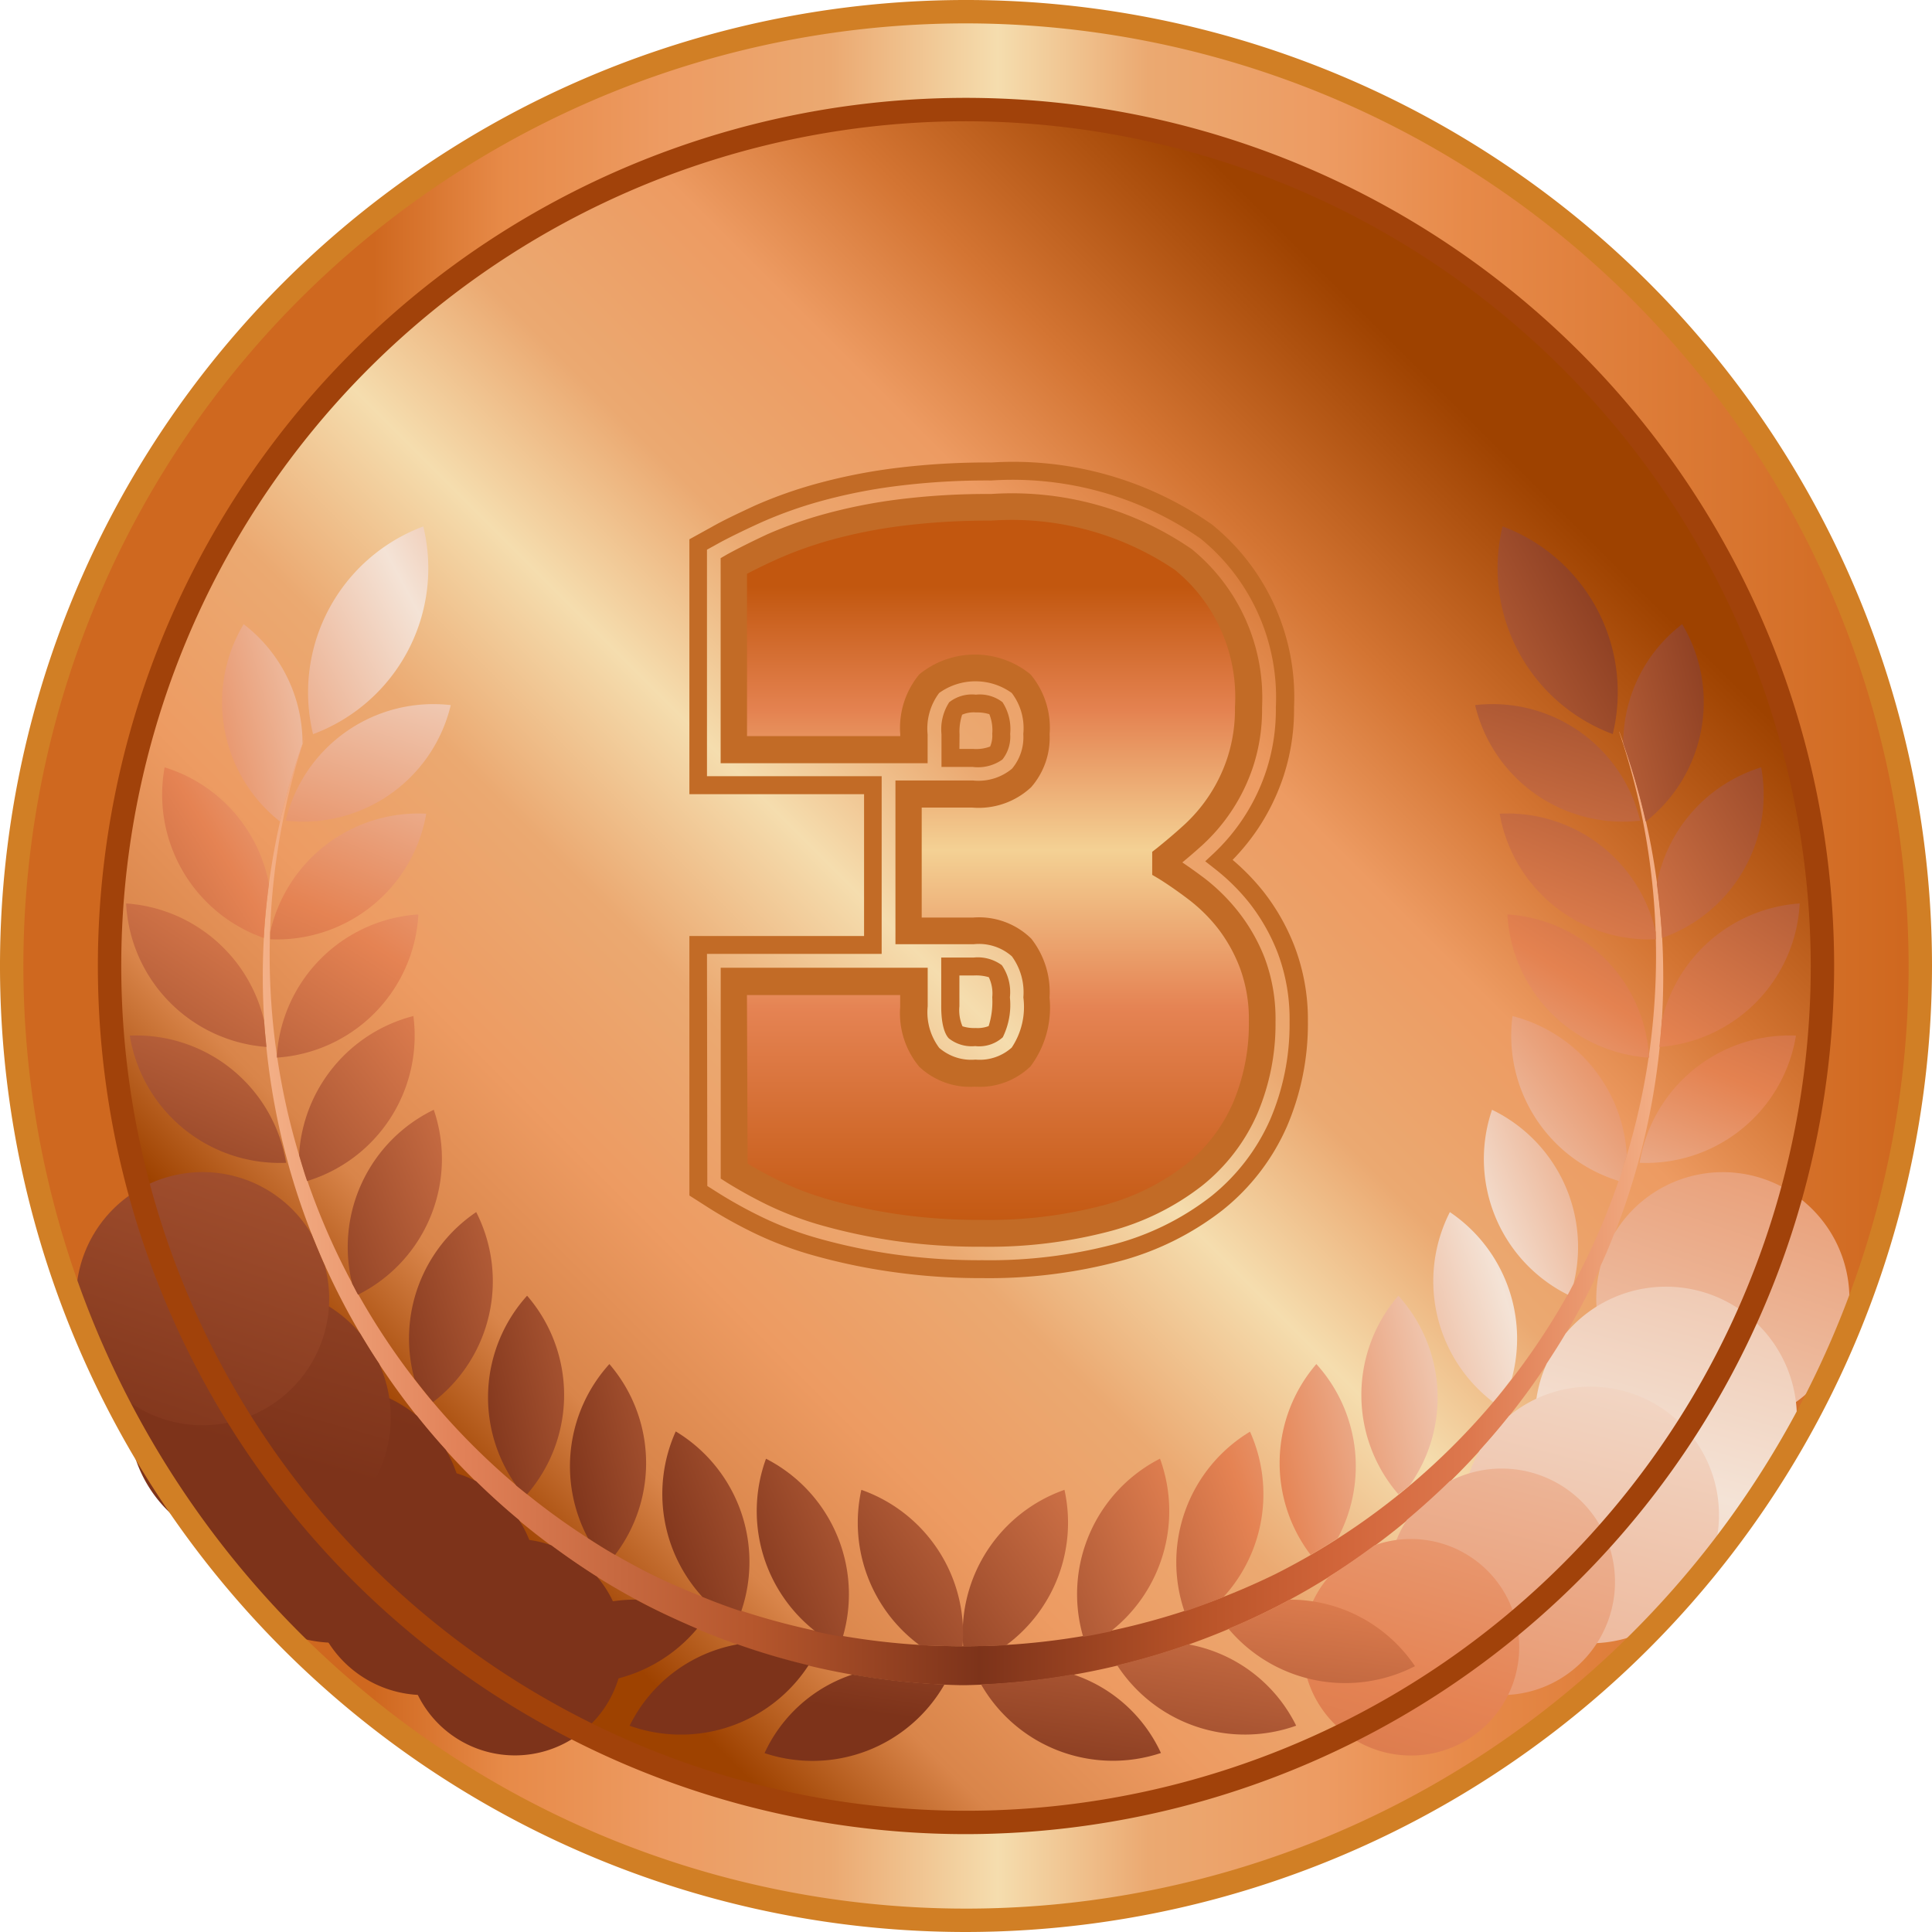 <svg id="Component_55_1" data-name="Component 55 – 1" xmlns="http://www.w3.org/2000/svg" xmlns:xlink="http://www.w3.org/1999/xlink" width="29" height="29" viewBox="0 0 29 29">
  <defs>
    <linearGradient id="linear-gradient" y1="0.5" x2="1" y2="0.5" gradientUnits="objectBoundingBox">
      <stop offset="0.184" stop-color="#cf681f"/>
      <stop offset="0.254" stop-color="#e78a48"/>
      <stop offset="0.338" stop-color="#ed9b62"/>
      <stop offset="0.428" stop-color="#eba971"/>
      <stop offset="0.517" stop-color="#f5ddae"/>
      <stop offset="0.597" stop-color="#eba971"/>
      <stop offset="0.692" stop-color="#ed9b62"/>
      <stop offset="0.766" stop-color="#e78a49"/>
      <stop offset="1" stop-color="#cf681f"/>
    </linearGradient>
    <linearGradient id="linear-gradient-2" x1="0.032" y1="0.968" x2="0.917" y2="0.083" gradientUnits="objectBoundingBox">
      <stop offset="0.184" stop-color="#9e4200"/>
      <stop offset="0.254" stop-color="#d9854a"/>
      <stop offset="0.338" stop-color="#ed9b62"/>
      <stop offset="0.428" stop-color="#eba971"/>
      <stop offset="0.517" stop-color="#f5ddae"/>
      <stop offset="0.597" stop-color="#eba971"/>
      <stop offset="0.692" stop-color="#ed9b62"/>
      <stop offset="0.766" stop-color="#d47533"/>
      <stop offset="0.881" stop-color="#9e4200"/>
    </linearGradient>
    <linearGradient id="linear-gradient-3" y1="0.5" x2="1" y2="0.5" gradientUnits="objectBoundingBox">
      <stop offset="0" stop-color="#f4b188"/>
      <stop offset="0.144" stop-color="#e18158"/>
      <stop offset="0.254" stop-color="#c76940"/>
      <stop offset="0.353" stop-color="#b5562c"/>
      <stop offset="0.512" stop-color="#7d331a"/>
      <stop offset="0.667" stop-color="#b85328"/>
      <stop offset="0.766" stop-color="#d1653a"/>
      <stop offset="0.861" stop-color="#dd784e"/>
      <stop offset="1" stop-color="#f4b188"/>
    </linearGradient>
    <linearGradient id="linear-gradient-4" x1="-0.307" y1="2.064" x2="4.743" y2="-7.721" gradientUnits="objectBoundingBox">
      <stop offset="0.045" stop-color="#7d331a"/>
      <stop offset="0.308" stop-color="#e58353"/>
      <stop offset="0.527" stop-color="#f4e3d6"/>
      <stop offset="0.721" stop-color="#e48250"/>
      <stop offset="1" stop-color="#7d331a"/>
    </linearGradient>
    <linearGradient id="linear-gradient-5" x1="-1.461" y1="4.836" x2="3.321" y2="-5.738" xlink:href="#linear-gradient-4"/>
    <linearGradient id="linear-gradient-6" x1="-2.661" y1="3.426" x2="3.845" y2="-2.597" xlink:href="#linear-gradient-4"/>
    <linearGradient id="linear-gradient-7" x1="-3.057" y1="7.392" x2="1.993" y2="-2.392" xlink:href="#linear-gradient-4"/>
    <linearGradient id="linear-gradient-8" x1="-3.504" y1="6.779" x2="2.065" y2="-1.955" xlink:href="#linear-gradient-4"/>
    <linearGradient id="linear-gradient-9" x1="-3.513" y1="9.375" x2="1.27" y2="-1.202" xlink:href="#linear-gradient-4"/>
    <linearGradient id="linear-gradient-10" x1="-5.454" y1="6.01" x2="1.054" y2="-0.013" xlink:href="#linear-gradient-4"/>
    <linearGradient id="linear-gradient-11" x1="-1.208" y1="3.842" x2="3.841" y2="-6.053" xlink:href="#linear-gradient-4"/>
    <linearGradient id="linear-gradient-12" x1="-8.309" y1="6.206" x2="1.477" y2="-0.132" xlink:href="#linear-gradient-4"/>
    <linearGradient id="linear-gradient-13" x1="-5.702" y1="6.676" x2="1.649" y2="-0.654" xlink:href="#linear-gradient-4"/>
    <linearGradient id="linear-gradient-14" x1="-3.886" y1="7.295" x2="1.737" y2="-1.421" xlink:href="#linear-gradient-4"/>
    <linearGradient id="linear-gradient-15" x1="-2.238" y1="8.669" x2="2.142" y2="-4.45" xlink:href="#linear-gradient-4"/>
    <linearGradient id="linear-gradient-16" x1="-1.753" y1="8.469" x2="2.403" y2="-6.21" xlink:href="#linear-gradient-4"/>
    <linearGradient id="linear-gradient-17" x1="-1.388" y1="7.867" x2="2.692" y2="-8.009" xlink:href="#linear-gradient-4"/>
    <linearGradient id="linear-gradient-18" x1="-1.115" y1="6.92" x2="3.065" y2="-9.523" xlink:href="#linear-gradient-4"/>
    <linearGradient id="linear-gradient-19" x1="-0.848" y1="5.288" x2="3.437" y2="-9.658" xlink:href="#linear-gradient-4"/>
    <linearGradient id="linear-gradient-20" x1="-0.55" y1="4.28" x2="3.677" y2="-10.658" xlink:href="#linear-gradient-4"/>
    <linearGradient id="linear-gradient-21" x1="-0.29" y1="3.036" x2="4.12" y2="-10.755" xlink:href="#linear-gradient-4"/>
    <linearGradient id="linear-gradient-22" x1="-0.013" y1="2.194" x2="4.368" y2="-12.195" xlink:href="#linear-gradient-4"/>
    <linearGradient id="linear-gradient-23" x1="-0.824" y1="1.983" x2="6.625" y2="-6.016" xlink:href="#linear-gradient-4"/>
    <linearGradient id="linear-gradient-24" x1="-1.465" y1="2.148" x2="7.037" y2="-4.874" xlink:href="#linear-gradient-4"/>
    <linearGradient id="linear-gradient-25" x1="-2.027" y1="2.484" x2="6.997" y2="-4.48" xlink:href="#linear-gradient-4"/>
    <linearGradient id="linear-gradient-26" x1="-3.152" y1="2.828" x2="7.232" y2="-3.726" xlink:href="#linear-gradient-4"/>
    <linearGradient id="linear-gradient-27" x1="-3.859" y1="3.152" x2="6.516" y2="-3.149" xlink:href="#linear-gradient-4"/>
    <linearGradient id="linear-gradient-28" x1="-4.191" y1="3.777" x2="5.2" y2="-2.81" xlink:href="#linear-gradient-4"/>
    <linearGradient id="linear-gradient-29" x1="-4.319" y1="4.41" x2="4.003" y2="-2.356" xlink:href="#linear-gradient-4"/>
    <linearGradient id="linear-gradient-30" x1="-3.944" y1="5.426" x2="2.851" y2="-2.152" xlink:href="#linear-gradient-4"/>
    <linearGradient id="linear-gradient-31" x1="-3.445" y1="8.233" x2="1.604" y2="-1.663" xlink:href="#linear-gradient-4"/>
    <linearGradient id="linear-gradient-32" x1="0.326" y1="1.067" x2="4.706" y2="-13.324" xlink:href="#linear-gradient-4"/>
    <linearGradient id="linear-gradient-33" x1="0.482" y1="0.607" x2="4.893" y2="-13.183" xlink:href="#linear-gradient-4"/>
    <linearGradient id="linear-gradient-34" x1="0.545" y1="0.41" x2="4.775" y2="-14.534" xlink:href="#linear-gradient-4"/>
    <linearGradient id="linear-gradient-35" x1="0.568" y1="0.349" x2="4.854" y2="-14.598" xlink:href="#linear-gradient-4"/>
    <linearGradient id="linear-gradient-36" x1="0.509" y1="0.533" x2="4.688" y2="-15.906" xlink:href="#linear-gradient-4"/>
    <linearGradient id="linear-gradient-37" x1="0.419" y1="0.837" x2="4.497" y2="-15.029" xlink:href="#linear-gradient-4"/>
    <linearGradient id="linear-gradient-38" x1="0.283" y1="1.28" x2="4.437" y2="-13.389" xlink:href="#linear-gradient-4"/>
    <linearGradient id="linear-gradient-39" x1="0.073" y1="1.79" x2="4.456" y2="-11.335" xlink:href="#linear-gradient-4"/>
    <linearGradient id="linear-gradient-40" x1="-0.774" y1="2.476" x2="4.848" y2="-6.241" xlink:href="#linear-gradient-4"/>
    <linearGradient id="linear-gradient-41" x1="-1.739" y1="2.722" x2="5.613" y2="-4.609" xlink:href="#linear-gradient-4"/>
    <linearGradient id="linear-gradient-42" x1="-3.365" y1="3.001" x2="6.419" y2="-3.337" xlink:href="#linear-gradient-4"/>
    <linearGradient id="linear-gradient-43" x1="-0.57" y1="1.666" x2="6.88" y2="-6.333" xlink:href="#linear-gradient-4"/>
    <linearGradient id="linear-gradient-44" x1="-0.49" y1="1.332" x2="8.012" y2="-5.689" xlink:href="#linear-gradient-4"/>
    <linearGradient id="linear-gradient-45" x1="-0.363" y1="1.19" x2="8.661" y2="-5.774" xlink:href="#linear-gradient-4"/>
    <linearGradient id="linear-gradient-46" x1="-0.493" y1="1.151" x2="9.893" y2="-5.404" xlink:href="#linear-gradient-4"/>
    <linearGradient id="linear-gradient-47" x1="-0.591" y1="1.167" x2="9.784" y2="-5.134" xlink:href="#linear-gradient-4"/>
    <linearGradient id="linear-gradient-48" x1="-0.696" y1="1.351" x2="8.696" y2="-5.236" xlink:href="#linear-gradient-4"/>
    <linearGradient id="linear-gradient-49" x1="-0.901" y1="1.641" x2="7.421" y2="-5.125" xlink:href="#linear-gradient-4"/>
    <linearGradient id="linear-gradient-50" x1="-1.034" y1="2.903" x2="4.543" y2="-5.834" xlink:href="#linear-gradient-4"/>
    <linearGradient id="linear-gradient-51" x1="-0.953" y1="2.124" x2="5.843" y2="-5.455" xlink:href="#linear-gradient-4"/>
    <linearGradient id="linear-gradient-52" x1="0.5" y1="1" x2="0.5" gradientUnits="objectBoundingBox">
      <stop offset="0" stop-color="#c2570f"/>
      <stop offset="0.308" stop-color="#e58353"/>
      <stop offset="0.527" stop-color="#f4d194"/>
      <stop offset="0.721" stop-color="#e48250"/>
      <stop offset="0.891" stop-color="#c2570f"/>
    </linearGradient>
  </defs>
  <path id="Path_5830" data-name="Path 5830" d="M181.685,390.044a14.324,14.324,0,1,1-14.324-14.325A14.324,14.324,0,0,1,181.685,390.044Z" transform="translate(-152.86 -375.543)" fill="url(#linear-gradient)"/>
  <path id="Path_5831" data-name="Path 5831" d="M168.622,404.16a12.856,12.856,0,1,1,12.855-12.855A12.87,12.87,0,0,1,168.622,404.16Z" transform="translate(-154.122 -376.805)" fill="url(#linear-gradient-2)"/>
  <path id="Path_5832" data-name="Path 5832" d="M180.4,395.813a10.492,10.492,0,0,1,.435,4.937,10.377,10.377,0,0,1-5.6,7.709,10.685,10.685,0,0,1-9.365,0,10.4,10.4,0,0,1-5.17-12.646,10.559,10.559,0,0,0,1.2,9.657,10.708,10.708,0,0,0,8.608,4.654v0l.043,0,.043,0v0a10.71,10.71,0,0,0,8.609-4.654,10.565,10.565,0,0,0,1.2-9.657Z" transform="translate(-156.096 -384.829)" fill="url(#linear-gradient-3)"/>
  <g id="Group_4395" data-name="Group 4395" transform="translate(1.893 7.902)">
    <path id="Path_5833" data-name="Path 5833" d="M158.677,406.2a2.278,2.278,0,0,0-2.346-1.909A2.28,2.28,0,0,0,158.677,406.2Z" transform="translate(-156.276 -396.648)" fill="url(#linear-gradient-4)"/>
    <path id="Path_5834" data-name="Path 5834" d="M160.682,396.785a2.277,2.277,0,0,0,2.477-1.734A2.278,2.278,0,0,0,160.682,396.785Z" transform="translate(-158.286 -392.369)" fill="url(#linear-gradient-5)"/>
    <path id="Path_5835" data-name="Path 5835" d="M163.029,390.083a2.659,2.659,0,0,0-1.655,3.118A2.658,2.658,0,0,0,163.029,390.083Z" transform="translate(-158.568 -390.083)" fill="url(#linear-gradient-6)"/>
    <path id="Path_5836" data-name="Path 5836" d="M198.466,406.2a2.279,2.279,0,0,0,2.346-1.909A2.278,2.278,0,0,0,198.466,406.2Z" transform="translate(-175.747 -396.648)" fill="url(#linear-gradient-7)"/>
    <path id="Path_5837" data-name="Path 5837" d="M194.776,400.91a2.278,2.278,0,0,0,2.127,2.15A2.278,2.278,0,0,0,194.776,400.91Z" transform="translate(-174.042 -395.086)" fill="url(#linear-gradient-8)"/>
    <path id="Path_5838" data-name="Path 5838" d="M196.35,396.785a2.278,2.278,0,0,0-2.477-1.734A2.277,2.277,0,0,0,196.35,396.785Z" transform="translate(-173.624 -392.369)" fill="url(#linear-gradient-9)"/>
    <path id="Path_5839" data-name="Path 5839" d="M196.221,393.2a2.658,2.658,0,0,0-1.654-3.118A2.658,2.658,0,0,0,196.221,393.2Z" transform="translate(-173.906 -390.083)" fill="url(#linear-gradient-10)"/>
    <path id="Path_5840" data-name="Path 5840" d="M162.588,398.093a2.279,2.279,0,0,0-2.342,1.778c0,.037,0,.072,0,.107A2.276,2.276,0,0,0,162.588,398.093Z" transform="translate(-158.083 -393.781)" fill="url(#linear-gradient-11)"/>
    <path id="Path_5841" data-name="Path 5841" d="M198.893,392.81a2.247,2.247,0,0,0-.884,1.793,10.378,10.378,0,0,1,.337,1.17A2.279,2.279,0,0,0,198.893,392.81Z" transform="translate(-175.536 -391.343)" fill="url(#linear-gradient-12)"/>
    <path id="Path_5842" data-name="Path 5842" d="M198.945,398.556c.035.269.063.539.078.811a2.279,2.279,0,0,0,1.488-2.561A2.279,2.279,0,0,0,198.945,398.556Z" transform="translate(-175.968 -393.19)" fill="url(#linear-gradient-13)"/>
    <path id="Path_5843" data-name="Path 5843" d="M199.051,402.362c-.009.132-.023.263-.037.395a2.277,2.277,0,0,0,2.107-2.154A2.289,2.289,0,0,0,199.051,402.362Z" transform="translate(-176 -394.944)" fill="url(#linear-gradient-14)"/>
    <path id="Path_5844" data-name="Path 5844" d="M197.582,409.09c-.062.158-.126.317-.2.472a1.9,1.9,0,1,0,.2-.472Z" transform="translate(-175.248 -398.468)" fill="url(#linear-gradient-15)"/>
    <path id="Path_5845" data-name="Path 5845" d="M196.156,412.068c-.09.152-.185.3-.283.45a1.965,1.965,0,1,0,.283-.45Z" transform="translate(-174.549 -399.953)" fill="url(#linear-gradient-16)"/>
    <path id="Path_5846" data-name="Path 5846" d="M194.444,414.6q-.209.262-.435.511a1.926,1.926,0,1,0,.435-.511Z" transform="translate(-173.687 -401.247)" fill="url(#linear-gradient-17)"/>
    <path id="Path_5847" data-name="Path 5847" d="M192.613,416.661q-.309.3-.641.579a1.7,1.7,0,1,0,.641-.579Z" transform="translate(-172.746 -402.329)" fill="url(#linear-gradient-18)"/>
    <path id="Path_5848" data-name="Path 5848" d="M190.476,418.511c-.223.165-.45.323-.685.471a1.625,1.625,0,1,0,.685-.471Z" transform="translate(-171.738 -403.217)" fill="url(#linear-gradient-19)"/>
    <path id="Path_5849" data-name="Path 5849" d="M187.911,420.032c-.006,0-.012.008-.018.01-.291.158-.592.3-.9.426a2.289,2.289,0,0,0,2.8.563A2.263,2.263,0,0,0,187.911,420.032Z" transform="translate(-170.447 -403.923)" fill="url(#linear-gradient-20)"/>
    <path id="Path_5850" data-name="Path 5850" d="M184.951,421.279a10.623,10.623,0,0,1-1.066.314,2.287,2.287,0,0,0,2.687.907A2.251,2.251,0,0,0,184.951,421.279Z" transform="translate(-169.009 -404.499)" fill="url(#linear-gradient-21)"/>
    <path id="Path_5851" data-name="Path 5851" d="M181.467,422.118a10.638,10.638,0,0,1-1.38.15,2.282,2.282,0,0,0,2.7,1.03A2.22,2.22,0,0,0,181.467,422.118Z" transform="translate(-167.254 -404.887)" fill="url(#linear-gradient-22)"/>
    <path id="Path_5852" data-name="Path 5852" d="M181.1,416.968a2.287,2.287,0,0,0-1.52,2.347c.216,0,.43,0,.645-.015A2.287,2.287,0,0,0,181.1,416.968Z" transform="translate(-167.015 -402.507)" fill="url(#linear-gradient-23)"/>
    <path id="Path_5853" data-name="Path 5853" d="M183.265,418.691a2.294,2.294,0,0,0,.743-2.594,2.284,2.284,0,0,0-1.153,2.674C182.993,418.748,183.129,418.719,183.265,418.691Z" transform="translate(-168.489 -402.104)" fill="url(#linear-gradient-24)"/>
    <path id="Path_5854" data-name="Path 5854" d="M186.241,417.829a2.288,2.288,0,0,0,.4-2.484,2.287,2.287,0,0,0-.983,2.7Q185.953,417.944,186.241,417.829Z" transform="translate(-169.771 -401.757)" fill="url(#linear-gradient-25)"/>
    <path id="Path_5855" data-name="Path 5855" d="M189.292,416.071a2.284,2.284,0,0,0-.321-2.613,2.276,2.276,0,0,0-.086,2.864C189.024,416.244,189.158,416.158,189.292,416.071Z" transform="translate(-171.105 -400.885)" fill="url(#linear-gradient-26)"/>
    <path id="Path_5856" data-name="Path 5856" d="M191.424,414.4a2.278,2.278,0,0,0-.167-2.85,2.276,2.276,0,0,0,0,2.98C191.316,414.486,191.372,414.443,191.424,414.4Z" transform="translate(-172.16 -400.003)" fill="url(#linear-gradient-27)"/>
    <path id="Path_5857" data-name="Path 5857" d="M193.6,412.069c.1-.114.19-.232.281-.351a2.291,2.291,0,0,0-.929-2.5A2.283,2.283,0,0,0,193.6,412.069Z" transform="translate(-173.082 -398.926)" fill="url(#linear-gradient-28)"/>
    <path id="Path_5858" data-name="Path 5858" d="M194.235,406.361a2.279,2.279,0,0,0,1.137,2.776c.03-.054.057-.111.087-.165A2.288,2.288,0,0,0,194.235,406.361Z" transform="translate(-173.732 -397.605)" fill="url(#linear-gradient-29)"/>
    <path id="Path_5859" data-name="Path 5859" d="M196.609,405.834a2.29,2.29,0,0,0-1.716-2.088,2.281,2.281,0,0,0,1.6,2.477C196.532,406.094,196.57,405.964,196.609,405.834Z" transform="translate(-174.083 -396.397)" fill="url(#linear-gradient-30)"/>
    <path id="Path_5860" data-name="Path 5860" d="M196.9,399.87a2.28,2.28,0,0,0-2.342-1.777,2.277,2.277,0,0,0,2.346,1.885C196.9,399.942,196.9,399.908,196.9,399.87Z" transform="translate(-173.94 -393.781)" fill="url(#linear-gradient-31)"/>
    <path id="Path_5861" data-name="Path 5861" d="M174.045,423.3a2.282,2.282,0,0,0,2.7-1.03,10.618,10.618,0,0,1-1.38-.15A2.22,2.22,0,0,0,174.045,423.3Z" transform="translate(-164.462 -404.887)" fill="url(#linear-gradient-32)"/>
    <path id="Path_5862" data-name="Path 5862" d="M172.966,421.593a10.623,10.623,0,0,1-1.066-.314,2.251,2.251,0,0,0-1.62,1.222A2.286,2.286,0,0,0,172.966,421.593Z" transform="translate(-162.722 -404.499)" fill="url(#linear-gradient-33)"/>
    <path id="Path_5863" data-name="Path 5863" d="M169.756,420.468c-.3-.129-.606-.268-.9-.426l-.018-.01a2.261,2.261,0,0,0-1.887,1A2.289,2.289,0,0,0,169.756,420.468Z" transform="translate(-161.185 -403.923)" fill="url(#linear-gradient-34)"/>
    <path id="Path_5864" data-name="Path 5864" d="M166.308,418.511a1.624,1.624,0,1,0,.685.471C166.759,418.834,166.531,418.676,166.308,418.511Z" transform="translate(-159.925 -403.217)" fill="url(#linear-gradient-35)"/>
    <path id="Path_5865" data-name="Path 5865" d="M164.753,417.24q-.332-.276-.641-.579a1.7,1.7,0,1,0,.641.579Z" transform="translate(-158.858 -402.329)" fill="url(#linear-gradient-36)"/>
    <path id="Path_5866" data-name="Path 5866" d="M162.655,415.107q-.225-.248-.434-.511a1.925,1.925,0,1,0,.434.511Z" transform="translate(-157.856 -401.247)" fill="url(#linear-gradient-37)"/>
    <path id="Path_5867" data-name="Path 5867" d="M160.838,412.518c-.1-.148-.193-.3-.283-.45a1.965,1.965,0,1,0,.283.45Z" transform="translate(-157.041 -399.953)" fill="url(#linear-gradient-38)"/>
    <path id="Path_5868" data-name="Path 5868" d="M159.45,409.563c-.07-.155-.133-.314-.2-.473a1.9,1.9,0,1,0,.2.473Z" transform="translate(-156.468 -398.468)" fill="url(#linear-gradient-39)"/>
    <path id="Path_5869" data-name="Path 5869" d="M158.335,402.757c-.013-.132-.027-.262-.036-.395a2.29,2.29,0,0,0-2.071-1.759A2.278,2.278,0,0,0,158.335,402.757Z" transform="translate(-156.228 -394.944)" fill="url(#linear-gradient-40)"/>
    <path id="Path_5870" data-name="Path 5870" d="M158.752,399.367c.015-.272.043-.542.078-.811a2.278,2.278,0,0,0-1.566-1.75A2.28,2.28,0,0,0,158.752,399.367Z" transform="translate(-156.686 -393.19)" fill="url(#linear-gradient-41)"/>
    <path id="Path_5871" data-name="Path 5871" d="M159.774,395.773a10.187,10.187,0,0,1,.337-1.169,2.251,2.251,0,0,0-.884-1.794A2.279,2.279,0,0,0,159.774,395.773Z" transform="translate(-157.463 -391.343)" fill="url(#linear-gradient-42)"/>
    <path id="Path_5872" data-name="Path 5872" d="M176.693,416.968a2.286,2.286,0,0,0,.875,2.332q.321.016.644.015A2.287,2.287,0,0,0,176.693,416.968Z" transform="translate(-165.657 -402.507)" fill="url(#linear-gradient-43)"/>
    <path id="Path_5873" data-name="Path 5873" d="M174.7,418.69c.136.03.272.059.41.082a2.285,2.285,0,0,0-1.153-2.674A2.29,2.29,0,0,0,174.7,418.69Z" transform="translate(-164.352 -402.104)" fill="url(#linear-gradient-44)"/>
    <path id="Path_5874" data-name="Path 5874" d="M172.373,418.041a2.287,2.287,0,0,0-.983-2.7,2.287,2.287,0,0,0,.4,2.484Q172.079,417.944,172.373,418.041Z" transform="translate(-163.14 -401.757)" fill="url(#linear-gradient-45)"/>
    <path id="Path_5875" data-name="Path 5875" d="M169.294,416.322a2.276,2.276,0,0,0-.086-2.864,2.285,2.285,0,0,0-.321,2.613C169.021,416.158,169.156,416.244,169.294,416.322Z" transform="translate(-161.954 -400.885)" fill="url(#linear-gradient-46)"/>
    <path id="Path_5876" data-name="Path 5876" d="M166.755,414.4c.053.045.109.087.162.13a2.276,2.276,0,0,0,0-2.98A2.278,2.278,0,0,0,166.755,414.4Z" transform="translate(-160.898 -400.003)" fill="url(#linear-gradient-47)"/>
    <path id="Path_5877" data-name="Path 5877" d="M164.2,411.718c.092.119.184.237.281.351a2.283,2.283,0,0,0,.647-2.851A2.29,2.29,0,0,0,164.2,411.718Z" transform="translate(-159.873 -398.926)" fill="url(#linear-gradient-48)"/>
    <path id="Path_5878" data-name="Path 5878" d="M162.565,409.137a2.28,2.28,0,0,0,1.137-2.776,2.289,2.289,0,0,0-1.224,2.612C162.508,409.026,162.534,409.083,162.565,409.137Z" transform="translate(-159.084 -397.605)" fill="url(#linear-gradient-49)"/>
    <path id="Path_5879" data-name="Path 5879" d="M162.559,400.91a2.278,2.278,0,0,0-2.124,2.11c0,.014,0,.027,0,.039A2.278,2.278,0,0,0,162.559,400.91Z" transform="translate(-158.172 -395.086)" fill="url(#linear-gradient-50)"/>
    <path id="Path_5880" data-name="Path 5880" d="M162.77,403.746a2.29,2.29,0,0,0-1.716,2.088c.039.13.076.26.121.389A2.281,2.281,0,0,0,162.77,403.746Z" transform="translate(-158.458 -396.397)" fill="url(#linear-gradient-51)"/>
  </g>
  <g id="Group_4396" data-name="Group 4396">
    <path id="Path_5881" data-name="Path 5881" d="M167.209,404.392a14.5,14.5,0,1,1,14.5-14.5A14.516,14.516,0,0,1,167.209,404.392Zm0-28.649a14.149,14.149,0,1,0,14.149,14.15A14.165,14.165,0,0,0,167.209,375.743Z" transform="translate(-152.709 -375.392)" fill="#d17f25"/>
  </g>
  <g id="Group_4397" data-name="Group 4397" transform="translate(1.469 1.469)">
    <path id="Path_5882" data-name="Path 5882" d="M168.471,404.186a13.031,13.031,0,1,1,13.031-13.03A13.046,13.046,0,0,1,168.471,404.186Zm0-25.711a12.68,12.68,0,1,0,12.68,12.681A12.7,12.7,0,0,0,168.471,378.475Z" transform="translate(-155.44 -378.124)" fill="#a1420a"/>
  </g>
  <g id="Group_4398" data-name="Group 4398" transform="translate(11.02 7.617)">
    <path id="Path_5883" data-name="Path 5883" d="M175.819,393.851h.96a.963.963,0,0,0,.737-.242.932.932,0,0,0,.223-.658,1.054,1.054,0,0,0-.23-.758,1.125,1.125,0,0,0-1.379,0,1.067,1.067,0,0,0-.23.764v.23h-2.7v-2.758c.162-.089.358-.187.588-.29a6.056,6.056,0,0,1,.818-.292,7.794,7.794,0,0,1,1.082-.216,10.475,10.475,0,0,1,1.379-.081,4.542,4.542,0,0,1,2.886.784,2.675,2.675,0,0,1,.98,2.217,2.533,2.533,0,0,1-.122.818,2.568,2.568,0,0,1-.709,1.1c-.149.135-.286.253-.413.351v.136c.144.09.3.2.466.324a2.647,2.647,0,0,1,.466.46,2.488,2.488,0,0,1,.365.649,2.394,2.394,0,0,1,.148.878,3.226,3.226,0,0,1-.257,1.3,2.635,2.635,0,0,1-.777,1.007,3.641,3.641,0,0,1-1.311.643,6.9,6.9,0,0,1-1.858.223,8.764,8.764,0,0,1-1.3-.088,8.522,8.522,0,0,1-1.027-.217,4.769,4.769,0,0,1-.8-.3,6.509,6.509,0,0,1-.6-.331v-2.852h2.7v.378a1.067,1.067,0,0,0,.23.764.919.919,0,0,0,.69.237.906.906,0,0,0,.689-.243,1.311,1.311,0,0,0,.23-.892,1.1,1.1,0,0,0-.223-.75.927.927,0,0,0-.723-.25h-.973Z" transform="translate(-173.197 -389.553)" fill="url(#linear-gradient-52)"/>
  </g>
  <g id="Group_4401" data-name="Group 4401" transform="translate(10.348 6.945)">
    <g id="Group_4399" data-name="Group 4399" transform="translate(0)">
      <path id="Path_5884" data-name="Path 5884" d="M176.35,400.543a9.4,9.4,0,0,1-1.406-.1,8.96,8.96,0,0,1-1.11-.234,5.382,5.382,0,0,1-.91-.34,7.06,7.06,0,0,1-.664-.366l-.313-.2v-3.895h2.622v-2.129h-2.622v-3.826l.346-.191c.176-.1.391-.2.637-.315a6.7,6.7,0,0,1,.91-.324,8.421,8.421,0,0,1,1.177-.236,11.188,11.188,0,0,1,1.468-.087,5.2,5.2,0,0,1,3.306.931,3.331,3.331,0,0,1,1.232,2.742,3.222,3.222,0,0,1-.157,1.034,3.3,3.3,0,0,1-.384.789,3.351,3.351,0,0,1-.381.469,3.4,3.4,0,0,1,.464.478,3.2,3.2,0,0,1,.466.822,3.082,3.082,0,0,1,.2,1.125,3.908,3.908,0,0,1-.313,1.573,3.307,3.307,0,0,1-.971,1.262,4.324,4.324,0,0,1-1.55.766A7.626,7.626,0,0,1,176.35,400.543Zm-4.134-1.383.188.119a6.828,6.828,0,0,0,.639.351,5.142,5.142,0,0,0,.865.324,8.769,8.769,0,0,0,1.077.227,9.143,9.143,0,0,0,1.365.093,7.342,7.342,0,0,0,1.968-.238,4.059,4.059,0,0,0,1.454-.716,3.049,3.049,0,0,0,.894-1.16,3.632,3.632,0,0,0,.29-1.466,2.813,2.813,0,0,0-.176-1.027,2.924,2.924,0,0,0-.425-.752,3.106,3.106,0,0,0-.538-.529l-.127-.1.117-.109a2.984,2.984,0,0,0,.8-1.255,2.945,2.945,0,0,0,.143-.948,3.073,3.073,0,0,0-1.131-2.532,4.947,4.947,0,0,0-3.138-.872,10.829,10.829,0,0,0-1.432.085,8.074,8.074,0,0,0-1.14.228,6.412,6.412,0,0,0-.872.311c-.239.108-.448.21-.618.3l-.208.115v3.4h2.622v2.667h-2.622Zm4.026-2.1a.553.553,0,0,1-.4-.115c-.042-.042-.115-.163-.115-.482v-.732h.488a.609.609,0,0,1,.422.115.713.713,0,0,1,.121.482,1.1,1.1,0,0,1-.107.6A.529.529,0,0,1,176.242,397.061ZM176,396v.463a.617.617,0,0,0,.046.3.584.584,0,0,0,.2.026.466.466,0,0,0,.193-.029,1.211,1.211,0,0,0,.054-.434.557.557,0,0,0-.052-.3.671.671,0,0,0-.222-.026Zm.206-3.13h-.475v-.488a.751.751,0,0,1,.116-.483.551.551,0,0,1,.4-.114.56.56,0,0,1,.4.113.74.74,0,0,1,.115.476.546.546,0,0,1-.117.385A.634.634,0,0,1,176.2,392.87ZM176,392.6h.206a.6.6,0,0,0,.255-.036.408.408,0,0,0,.032-.191.638.638,0,0,0-.044-.295.622.622,0,0,0-.2-.026.431.431,0,0,0-.208.034.8.8,0,0,0-.039.294Z" transform="translate(-171.947 -388.303)" fill="#c26b26"/>
    </g>
    <g id="Group_4400" data-name="Group 4400" transform="translate(0.471 0.471)">
      <path id="Path_5885" data-name="Path 5885" d="M176.754,400.476a9.037,9.037,0,0,1-1.335-.09,8.708,8.708,0,0,1-1.052-.222,5,5,0,0,1-.832-.31,6.85,6.85,0,0,1-.62-.341l-.094-.06v-3.165h3.107v.58a.89.89,0,0,0,.173.623.732.732,0,0,0,.545.176.72.72,0,0,0,.543-.18,1.1,1.1,0,0,0,.175-.754.917.917,0,0,0-.172-.616.746.746,0,0,0-.573-.182h-1.175v-2.458h1.161a.786.786,0,0,0,.588-.176.732.732,0,0,0,.17-.521.873.873,0,0,0-.173-.616.934.934,0,0,0-1.09,0,.888.888,0,0,0-.173.623v.431h-3.107V390.14l.1-.058c.167-.091.367-.191.6-.3a6.252,6.252,0,0,1,.845-.3,7.961,7.961,0,0,1,1.11-.222,10.724,10.724,0,0,1,1.405-.083,4.755,4.755,0,0,1,3.012.828,2.88,2.88,0,0,1,1.055,2.374,2.75,2.75,0,0,1-.132.883,2.782,2.782,0,0,1-.765,1.186q-.157.142-.3.259c.106.072.219.152.337.241a2.912,2.912,0,0,1,.5.495,2.705,2.705,0,0,1,.4.7,2.608,2.608,0,0,1,.162.953,3.44,3.44,0,0,1-.274,1.386,2.832,2.832,0,0,1-.835,1.083,3.85,3.85,0,0,1-1.383.68A7.127,7.127,0,0,1,176.754,400.476Zm-3.529-1.247c.143.086.307.174.488.263a4.6,4.6,0,0,0,.764.285,8.221,8.221,0,0,0,1,.21,8.5,8.5,0,0,0,1.274.086,6.717,6.717,0,0,0,1.8-.216,3.44,3.44,0,0,0,1.239-.605,2.433,2.433,0,0,0,.719-.931,3.038,3.038,0,0,0,.24-1.224,2.213,2.213,0,0,0-.134-.805,2.309,2.309,0,0,0-.335-.6,2.452,2.452,0,0,0-.431-.425q-.241-.183-.451-.314l-.1-.059v-.346l.077-.06c.123-.1.257-.211.4-.342a2.37,2.37,0,0,0,.654-1.017,2.344,2.344,0,0,0,.111-.753,2.464,2.464,0,0,0-.9-2.059,4.375,4.375,0,0,0-2.76-.74,10.381,10.381,0,0,0-1.352.08,7.545,7.545,0,0,0-1.053.21,5.907,5.907,0,0,0-.79.281c-.177.08-.333.155-.469.227v2.436h2.3v-.028a1.259,1.259,0,0,1,.287-.9,1.321,1.321,0,0,1,1.667,0,1.247,1.247,0,0,1,.288.9,1.13,1.13,0,0,1-.277.795,1.153,1.153,0,0,1-.885.306h-.758v1.651h.771a1.119,1.119,0,0,1,.874.317,1.3,1.3,0,0,1,.274.885,1.476,1.476,0,0,1-.285,1.031,1.1,1.1,0,0,1-.836.306,1.115,1.115,0,0,1-.835-.3,1.258,1.258,0,0,1-.286-.9v-.176h-2.3Z" transform="translate(-172.822 -389.178)" fill="#c26b26"/>
    </g>
  </g>
</svg>
